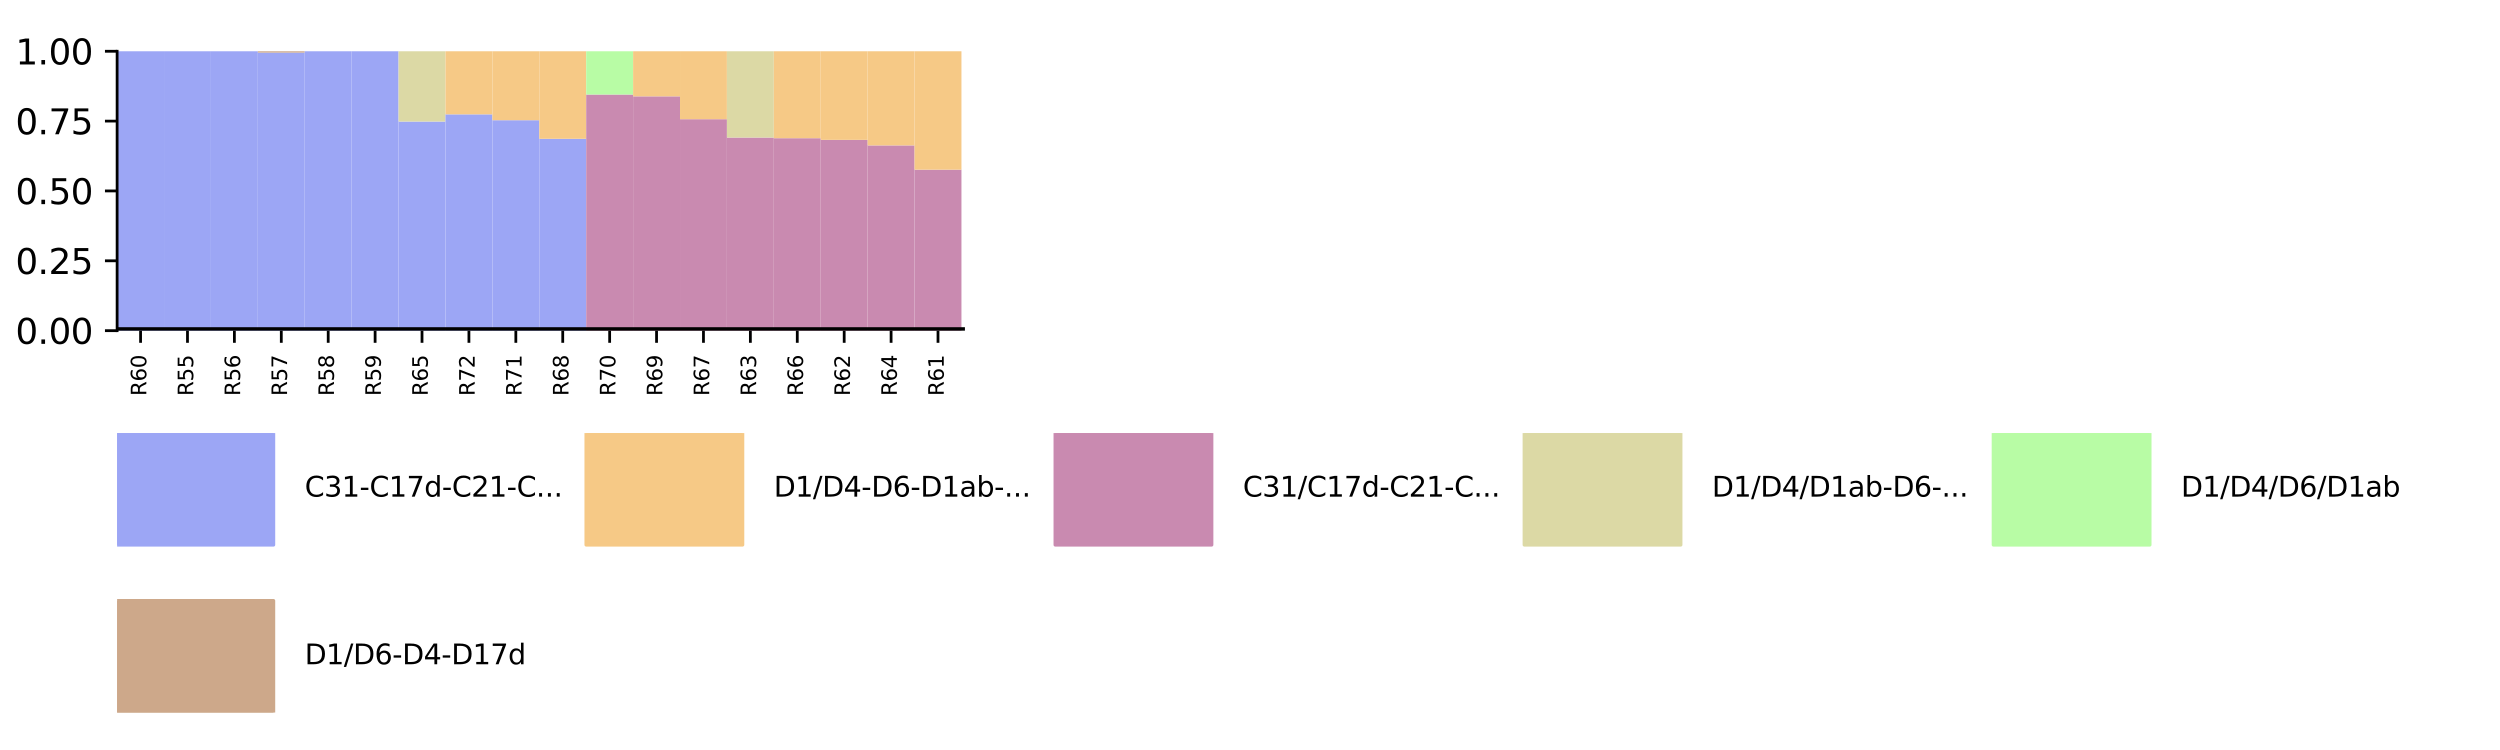 <?xml version="1.0" encoding="utf-8" standalone="no"?>
<!DOCTYPE svg PUBLIC "-//W3C//DTD SVG 1.1//EN"
  "http://www.w3.org/Graphics/SVG/1.1/DTD/svg11.dtd">
<svg xmlns:xlink="http://www.w3.org/1999/xlink" width="720pt" height="216pt" viewBox="0 0 720 216" xmlns="http://www.w3.org/2000/svg" version="1.1">
 <defs>
  <style type="text/css">*{stroke-linejoin: round; stroke-linecap: butt}</style>
 </defs>
 <g id="figure_1">
  <g id="patch_1">
   <path d="M 0 216 
L 720 216 
L 720 0 
L 0 0 
z
" style="fill: #ffffff"/>
  </g>
  <g id="axes_1">
   <g id="patch_2">
    <path d="M 33.73 95.23 
L 709.2 95.23 
L 709.2 14.76 
L 33.73 14.76 
z
" style="fill: #ffffff"/>
   </g>
   <g id="PatchCollection_1">
    <path d="M 33.73 95.23 
L 47.239 95.23 
L 47.239 14.76 
L 33.73 14.76 
z
" clip-path="url(#pc5157629bc)" style="fill: #9ca6f5"/>
    <path d="M 47.239 95.23 
L 60.749 95.23 
L 60.749 14.76 
L 47.239 14.76 
z
" clip-path="url(#pc5157629bc)" style="fill: #9ca6f5"/>
    <path d="M 60.749 95.23 
L 74.258 95.23 
L 74.258 14.76 
L 60.749 14.76 
z
" clip-path="url(#pc5157629bc)" style="fill: #9ca6f5"/>
    <path d="M 74.258 95.23 
L 87.768 95.23 
L 87.768 15.154 
L 74.258 15.154 
z
" clip-path="url(#pc5157629bc)" style="fill: #9ca6f5"/>
    <path d="M 74.258 15.154 
L 87.768 15.154 
L 87.768 14.76 
L 74.258 14.76 
z
" clip-path="url(#pc5157629bc)" style="fill: #cda88a"/>
    <path d="M 87.768 95.23 
L 101.277 95.23 
L 101.277 14.76 
L 87.768 14.76 
z
" clip-path="url(#pc5157629bc)" style="fill: #9ca6f5"/>
    <path d="M 101.277 95.23 
L 114.786 95.23 
L 114.786 14.76 
L 101.277 14.76 
z
" clip-path="url(#pc5157629bc)" style="fill: #9ca6f5"/>
    <path d="M 114.786 95.23 
L 128.296 95.23 
L 128.296 35.003 
L 114.786 35.003 
z
" clip-path="url(#pc5157629bc)" style="fill: #9ca6f5"/>
    <path d="M 114.786 35.003 
L 128.296 35.003 
L 128.296 14.76 
L 114.786 14.76 
z
" clip-path="url(#pc5157629bc)" style="fill: #dcd9a5"/>
    <path d="M 128.296 95.23 
L 141.805 95.23 
L 141.805 32.925 
L 128.296 32.925 
z
" clip-path="url(#pc5157629bc)" style="fill: #9ca6f5"/>
    <path d="M 128.296 32.925 
L 141.805 32.925 
L 141.805 14.76 
L 128.296 14.76 
z
" clip-path="url(#pc5157629bc)" style="fill: #f6c986"/>
    <path d="M 141.805 95.23 
L 155.315 95.23 
L 155.315 34.611 
L 141.805 34.611 
z
" clip-path="url(#pc5157629bc)" style="fill: #9ca6f5"/>
    <path d="M 141.805 34.611 
L 155.315 34.611 
L 155.315 14.76 
L 141.805 14.76 
z
" clip-path="url(#pc5157629bc)" style="fill: #f6c986"/>
    <path d="M 155.315 95.23 
L 168.824 95.23 
L 168.824 39.98 
L 155.315 39.98 
z
" clip-path="url(#pc5157629bc)" style="fill: #9ca6f5"/>
    <path d="M 155.315 39.98 
L 168.824 39.98 
L 168.824 14.76 
L 155.315 14.76 
z
" clip-path="url(#pc5157629bc)" style="fill: #f6c986"/>
    <path d="M 168.824 95.23 
L 182.333 95.23 
L 182.333 27.229 
L 168.824 27.229 
z
" clip-path="url(#pc5157629bc)" style="fill: #c98ab0"/>
    <path d="M 168.824 27.229 
L 182.333 27.229 
L 182.333 14.76 
L 168.824 14.76 
z
" clip-path="url(#pc5157629bc)" style="fill: #b8fca5"/>
    <path d="M 182.333 95.23 
L 195.843 95.23 
L 195.843 27.746 
L 182.333 27.746 
z
" clip-path="url(#pc5157629bc)" style="fill: #c98ab0"/>
    <path d="M 182.333 27.746 
L 195.843 27.746 
L 195.843 14.76 
L 182.333 14.76 
z
" clip-path="url(#pc5157629bc)" style="fill: #f6c986"/>
    <path d="M 195.843 95.23 
L 209.352 95.23 
L 209.352 34.327 
L 195.843 34.327 
z
" clip-path="url(#pc5157629bc)" style="fill: #c98ab0"/>
    <path d="M 195.843 34.327 
L 209.352 34.327 
L 209.352 14.76 
L 195.843 14.76 
z
" clip-path="url(#pc5157629bc)" style="fill: #f6c986"/>
    <path d="M 209.352 95.23 
L 222.862 95.23 
L 222.862 39.601 
L 209.352 39.601 
z
" clip-path="url(#pc5157629bc)" style="fill: #c98ab0"/>
    <path d="M 209.352 39.601 
L 222.862 39.601 
L 222.862 14.76 
L 209.352 14.76 
z
" clip-path="url(#pc5157629bc)" style="fill: #dcd9a5"/>
    <path d="M 222.862 95.23 
L 236.371 95.23 
L 236.371 39.802 
L 222.862 39.802 
z
" clip-path="url(#pc5157629bc)" style="fill: #c98ab0"/>
    <path d="M 222.862 39.802 
L 236.371 39.802 
L 236.371 14.76 
L 222.862 14.76 
z
" clip-path="url(#pc5157629bc)" style="fill: #f6c986"/>
    <path d="M 236.371 95.23 
L 249.88 95.23 
L 249.88 40.287 
L 236.371 40.287 
z
" clip-path="url(#pc5157629bc)" style="fill: #c98ab0"/>
    <path d="M 236.371 40.287 
L 249.88 40.287 
L 249.88 14.76 
L 236.371 14.76 
z
" clip-path="url(#pc5157629bc)" style="fill: #f6c986"/>
    <path d="M 249.88 95.23 
L 263.39 95.23 
L 263.39 41.869 
L 249.88 41.869 
z
" clip-path="url(#pc5157629bc)" style="fill: #c98ab0"/>
    <path d="M 249.88 41.869 
L 263.39 41.869 
L 263.39 14.76 
L 249.88 14.76 
z
" clip-path="url(#pc5157629bc)" style="fill: #f6c986"/>
    <path d="M 263.39 95.23 
L 276.899 95.23 
L 276.899 48.868 
L 263.39 48.868 
z
" clip-path="url(#pc5157629bc)" style="fill: #c98ab0"/>
    <path d="M 263.39 48.868 
L 276.899 48.868 
L 276.899 14.76 
L 263.39 14.76 
z
" clip-path="url(#pc5157629bc)" style="fill: #f6c986"/>
   </g>
   <g id="matplotlib.axis_1">
    <g id="xtick_1">
     <g id="line2d_1">
      <defs>
       <path id="ma7084904cf" d="M 0 0 
L 0 3.5 
" style="stroke: #000000; stroke-width: 0.8"/>
      </defs>
      <g>
       <use xlink:href="#ma7084904cf" x="40.485" y="95.23" style="stroke: #000000; stroke-width: 0.8"/>
      </g>
     </g>
     <g id="text_1">
      <!-- R60 -->
      <g transform="translate(42.14 114.034) rotate(-90) scale(0.06 -0.06)">
       <defs>
        <path id="DejaVuSans-52" d="M 2841 2188 
Q 3044 2119 3236 1894 
Q 3428 1669 3622 1275 
L 4263 0 
L 3584 0 
L 2988 1197 
Q 2756 1666 2539 1819 
Q 2322 1972 1947 1972 
L 1259 1972 
L 1259 0 
L 628 0 
L 628 4666 
L 2053 4666 
Q 2853 4666 3247 4331 
Q 3641 3997 3641 3322 
Q 3641 2881 3436 2590 
Q 3231 2300 2841 2188 
z
M 1259 4147 
L 1259 2491 
L 2053 2491 
Q 2509 2491 2742 2702 
Q 2975 2913 2975 3322 
Q 2975 3731 2742 3939 
Q 2509 4147 2053 4147 
L 1259 4147 
z
" transform="scale(0.016)"/>
        <path id="DejaVuSans-36" d="M 2113 2584 
Q 1688 2584 1439 2293 
Q 1191 2003 1191 1497 
Q 1191 994 1439 701 
Q 1688 409 2113 409 
Q 2538 409 2786 701 
Q 3034 994 3034 1497 
Q 3034 2003 2786 2293 
Q 2538 2584 2113 2584 
z
M 3366 4563 
L 3366 3988 
Q 3128 4100 2886 4159 
Q 2644 4219 2406 4219 
Q 1781 4219 1451 3797 
Q 1122 3375 1075 2522 
Q 1259 2794 1537 2939 
Q 1816 3084 2150 3084 
Q 2853 3084 3261 2657 
Q 3669 2231 3669 1497 
Q 3669 778 3244 343 
Q 2819 -91 2113 -91 
Q 1303 -91 875 529 
Q 447 1150 447 2328 
Q 447 3434 972 4092 
Q 1497 4750 2381 4750 
Q 2619 4750 2861 4703 
Q 3103 4656 3366 4563 
z
" transform="scale(0.016)"/>
        <path id="DejaVuSans-30" d="M 2034 4250 
Q 1547 4250 1301 3770 
Q 1056 3291 1056 2328 
Q 1056 1369 1301 889 
Q 1547 409 2034 409 
Q 2525 409 2770 889 
Q 3016 1369 3016 2328 
Q 3016 3291 2770 3770 
Q 2525 4250 2034 4250 
z
M 2034 4750 
Q 2819 4750 3233 4129 
Q 3647 3509 3647 2328 
Q 3647 1150 3233 529 
Q 2819 -91 2034 -91 
Q 1250 -91 836 529 
Q 422 1150 422 2328 
Q 422 3509 836 4129 
Q 1250 4750 2034 4750 
z
" transform="scale(0.016)"/>
       </defs>
       <use xlink:href="#DejaVuSans-52"/>
       <use xlink:href="#DejaVuSans-36" x="69.482"/>
       <use xlink:href="#DejaVuSans-30" x="133.105"/>
      </g>
     </g>
    </g>
    <g id="xtick_2">
     <g id="line2d_2">
      <g>
       <use xlink:href="#ma7084904cf" x="53.994" y="95.23" style="stroke: #000000; stroke-width: 0.8"/>
      </g>
     </g>
     <g id="text_2">
      <!-- R55 -->
      <g transform="translate(55.65 114.034) rotate(-90) scale(0.06 -0.06)">
       <defs>
        <path id="DejaVuSans-35" d="M 691 4666 
L 3169 4666 
L 3169 4134 
L 1269 4134 
L 1269 2991 
Q 1406 3038 1543 3061 
Q 1681 3084 1819 3084 
Q 2600 3084 3056 2656 
Q 3513 2228 3513 1497 
Q 3513 744 3044 326 
Q 2575 -91 1722 -91 
Q 1428 -91 1123 -41 
Q 819 9 494 109 
L 494 744 
Q 775 591 1075 516 
Q 1375 441 1709 441 
Q 2250 441 2565 725 
Q 2881 1009 2881 1497 
Q 2881 1984 2565 2268 
Q 2250 2553 1709 2553 
Q 1456 2553 1204 2497 
Q 953 2441 691 2322 
L 691 4666 
z
" transform="scale(0.016)"/>
       </defs>
       <use xlink:href="#DejaVuSans-52"/>
       <use xlink:href="#DejaVuSans-35" x="69.482"/>
       <use xlink:href="#DejaVuSans-35" x="133.105"/>
      </g>
     </g>
    </g>
    <g id="xtick_3">
     <g id="line2d_3">
      <g>
       <use xlink:href="#ma7084904cf" x="67.504" y="95.23" style="stroke: #000000; stroke-width: 0.8"/>
      </g>
     </g>
     <g id="text_3">
      <!-- R56 -->
      <g transform="translate(69.159 114.034) rotate(-90) scale(0.06 -0.06)">
       <use xlink:href="#DejaVuSans-52"/>
       <use xlink:href="#DejaVuSans-35" x="69.482"/>
       <use xlink:href="#DejaVuSans-36" x="133.105"/>
      </g>
     </g>
    </g>
    <g id="xtick_4">
     <g id="line2d_4">
      <g>
       <use xlink:href="#ma7084904cf" x="81.013" y="95.23" style="stroke: #000000; stroke-width: 0.8"/>
      </g>
     </g>
     <g id="text_4">
      <!-- R57 -->
      <g transform="translate(82.669 114.034) rotate(-90) scale(0.06 -0.06)">
       <defs>
        <path id="DejaVuSans-37" d="M 525 4666 
L 3525 4666 
L 3525 4397 
L 1831 0 
L 1172 0 
L 2766 4134 
L 525 4134 
L 525 4666 
z
" transform="scale(0.016)"/>
       </defs>
       <use xlink:href="#DejaVuSans-52"/>
       <use xlink:href="#DejaVuSans-35" x="69.482"/>
       <use xlink:href="#DejaVuSans-37" x="133.105"/>
      </g>
     </g>
    </g>
    <g id="xtick_5">
     <g id="line2d_5">
      <g>
       <use xlink:href="#ma7084904cf" x="94.522" y="95.23" style="stroke: #000000; stroke-width: 0.8"/>
      </g>
     </g>
     <g id="text_5">
      <!-- R58 -->
      <g transform="translate(96.178 114.034) rotate(-90) scale(0.06 -0.06)">
       <defs>
        <path id="DejaVuSans-38" d="M 2034 2216 
Q 1584 2216 1326 1975 
Q 1069 1734 1069 1313 
Q 1069 891 1326 650 
Q 1584 409 2034 409 
Q 2484 409 2743 651 
Q 3003 894 3003 1313 
Q 3003 1734 2745 1975 
Q 2488 2216 2034 2216 
z
M 1403 2484 
Q 997 2584 770 2862 
Q 544 3141 544 3541 
Q 544 4100 942 4425 
Q 1341 4750 2034 4750 
Q 2731 4750 3128 4425 
Q 3525 4100 3525 3541 
Q 3525 3141 3298 2862 
Q 3072 2584 2669 2484 
Q 3125 2378 3379 2068 
Q 3634 1759 3634 1313 
Q 3634 634 3220 271 
Q 2806 -91 2034 -91 
Q 1263 -91 848 271 
Q 434 634 434 1313 
Q 434 1759 690 2068 
Q 947 2378 1403 2484 
z
M 1172 3481 
Q 1172 3119 1398 2916 
Q 1625 2713 2034 2713 
Q 2441 2713 2670 2916 
Q 2900 3119 2900 3481 
Q 2900 3844 2670 4047 
Q 2441 4250 2034 4250 
Q 1625 4250 1398 4047 
Q 1172 3844 1172 3481 
z
" transform="scale(0.016)"/>
       </defs>
       <use xlink:href="#DejaVuSans-52"/>
       <use xlink:href="#DejaVuSans-35" x="69.482"/>
       <use xlink:href="#DejaVuSans-38" x="133.105"/>
      </g>
     </g>
    </g>
    <g id="xtick_6">
     <g id="line2d_6">
      <g>
       <use xlink:href="#ma7084904cf" x="108.032" y="95.23" style="stroke: #000000; stroke-width: 0.8"/>
      </g>
     </g>
     <g id="text_6">
      <!-- R59 -->
      <g transform="translate(109.687 114.034) rotate(-90) scale(0.06 -0.06)">
       <defs>
        <path id="DejaVuSans-39" d="M 703 97 
L 703 672 
Q 941 559 1184 500 
Q 1428 441 1663 441 
Q 2288 441 2617 861 
Q 2947 1281 2994 2138 
Q 2813 1869 2534 1725 
Q 2256 1581 1919 1581 
Q 1219 1581 811 2004 
Q 403 2428 403 3163 
Q 403 3881 828 4315 
Q 1253 4750 1959 4750 
Q 2769 4750 3195 4129 
Q 3622 3509 3622 2328 
Q 3622 1225 3098 567 
Q 2575 -91 1691 -91 
Q 1453 -91 1209 -44 
Q 966 3 703 97 
z
M 1959 2075 
Q 2384 2075 2632 2365 
Q 2881 2656 2881 3163 
Q 2881 3666 2632 3958 
Q 2384 4250 1959 4250 
Q 1534 4250 1286 3958 
Q 1038 3666 1038 3163 
Q 1038 2656 1286 2365 
Q 1534 2075 1959 2075 
z
" transform="scale(0.016)"/>
       </defs>
       <use xlink:href="#DejaVuSans-52"/>
       <use xlink:href="#DejaVuSans-35" x="69.482"/>
       <use xlink:href="#DejaVuSans-39" x="133.105"/>
      </g>
     </g>
    </g>
    <g id="xtick_7">
     <g id="line2d_7">
      <g>
       <use xlink:href="#ma7084904cf" x="121.541" y="95.23" style="stroke: #000000; stroke-width: 0.8"/>
      </g>
     </g>
     <g id="text_7">
      <!-- R65 -->
      <g transform="translate(123.197 114.034) rotate(-90) scale(0.06 -0.06)">
       <use xlink:href="#DejaVuSans-52"/>
       <use xlink:href="#DejaVuSans-36" x="69.482"/>
       <use xlink:href="#DejaVuSans-35" x="133.105"/>
      </g>
     </g>
    </g>
    <g id="xtick_8">
     <g id="line2d_8">
      <g>
       <use xlink:href="#ma7084904cf" x="135.05" y="95.23" style="stroke: #000000; stroke-width: 0.8"/>
      </g>
     </g>
     <g id="text_8">
      <!-- R72 -->
      <g transform="translate(136.706 114.034) rotate(-90) scale(0.06 -0.06)">
       <defs>
        <path id="DejaVuSans-32" d="M 1228 531 
L 3431 531 
L 3431 0 
L 469 0 
L 469 531 
Q 828 903 1448 1529 
Q 2069 2156 2228 2338 
Q 2531 2678 2651 2914 
Q 2772 3150 2772 3378 
Q 2772 3750 2511 3984 
Q 2250 4219 1831 4219 
Q 1534 4219 1204 4116 
Q 875 4013 500 3803 
L 500 4441 
Q 881 4594 1212 4672 
Q 1544 4750 1819 4750 
Q 2544 4750 2975 4387 
Q 3406 4025 3406 3419 
Q 3406 3131 3298 2873 
Q 3191 2616 2906 2266 
Q 2828 2175 2409 1742 
Q 1991 1309 1228 531 
z
" transform="scale(0.016)"/>
       </defs>
       <use xlink:href="#DejaVuSans-52"/>
       <use xlink:href="#DejaVuSans-37" x="69.482"/>
       <use xlink:href="#DejaVuSans-32" x="133.105"/>
      </g>
     </g>
    </g>
    <g id="xtick_9">
     <g id="line2d_9">
      <g>
       <use xlink:href="#ma7084904cf" x="148.56" y="95.23" style="stroke: #000000; stroke-width: 0.8"/>
      </g>
     </g>
     <g id="text_9">
      <!-- R71 -->
      <g transform="translate(150.216 114.034) rotate(-90) scale(0.06 -0.06)">
       <defs>
        <path id="DejaVuSans-31" d="M 794 531 
L 1825 531 
L 1825 4091 
L 703 3866 
L 703 4441 
L 1819 4666 
L 2450 4666 
L 2450 531 
L 3481 531 
L 3481 0 
L 794 0 
L 794 531 
z
" transform="scale(0.016)"/>
       </defs>
       <use xlink:href="#DejaVuSans-52"/>
       <use xlink:href="#DejaVuSans-37" x="69.482"/>
       <use xlink:href="#DejaVuSans-31" x="133.105"/>
      </g>
     </g>
    </g>
    <g id="xtick_10">
     <g id="line2d_10">
      <g>
       <use xlink:href="#ma7084904cf" x="162.069" y="95.23" style="stroke: #000000; stroke-width: 0.8"/>
      </g>
     </g>
     <g id="text_10">
      <!-- R68 -->
      <g transform="translate(163.725 114.034) rotate(-90) scale(0.06 -0.06)">
       <use xlink:href="#DejaVuSans-52"/>
       <use xlink:href="#DejaVuSans-36" x="69.482"/>
       <use xlink:href="#DejaVuSans-38" x="133.105"/>
      </g>
     </g>
    </g>
    <g id="xtick_11">
     <g id="line2d_11">
      <g>
       <use xlink:href="#ma7084904cf" x="175.579" y="95.23" style="stroke: #000000; stroke-width: 0.8"/>
      </g>
     </g>
     <g id="text_11">
      <!-- R70 -->
      <g transform="translate(177.234 114.034) rotate(-90) scale(0.06 -0.06)">
       <use xlink:href="#DejaVuSans-52"/>
       <use xlink:href="#DejaVuSans-37" x="69.482"/>
       <use xlink:href="#DejaVuSans-30" x="133.105"/>
      </g>
     </g>
    </g>
    <g id="xtick_12">
     <g id="line2d_12">
      <g>
       <use xlink:href="#ma7084904cf" x="189.088" y="95.23" style="stroke: #000000; stroke-width: 0.8"/>
      </g>
     </g>
     <g id="text_12">
      <!-- R69 -->
      <g transform="translate(190.744 114.034) rotate(-90) scale(0.06 -0.06)">
       <use xlink:href="#DejaVuSans-52"/>
       <use xlink:href="#DejaVuSans-36" x="69.482"/>
       <use xlink:href="#DejaVuSans-39" x="133.105"/>
      </g>
     </g>
    </g>
    <g id="xtick_13">
     <g id="line2d_13">
      <g>
       <use xlink:href="#ma7084904cf" x="202.597" y="95.23" style="stroke: #000000; stroke-width: 0.8"/>
      </g>
     </g>
     <g id="text_13">
      <!-- R67 -->
      <g transform="translate(204.253 114.034) rotate(-90) scale(0.06 -0.06)">
       <use xlink:href="#DejaVuSans-52"/>
       <use xlink:href="#DejaVuSans-36" x="69.482"/>
       <use xlink:href="#DejaVuSans-37" x="133.105"/>
      </g>
     </g>
    </g>
    <g id="xtick_14">
     <g id="line2d_14">
      <g>
       <use xlink:href="#ma7084904cf" x="216.107" y="95.23" style="stroke: #000000; stroke-width: 0.8"/>
      </g>
     </g>
     <g id="text_14">
      <!-- R63 -->
      <g transform="translate(217.763 114.034) rotate(-90) scale(0.06 -0.06)">
       <defs>
        <path id="DejaVuSans-33" d="M 2597 2516 
Q 3050 2419 3304 2112 
Q 3559 1806 3559 1356 
Q 3559 666 3084 287 
Q 2609 -91 1734 -91 
Q 1441 -91 1130 -33 
Q 819 25 488 141 
L 488 750 
Q 750 597 1062 519 
Q 1375 441 1716 441 
Q 2309 441 2620 675 
Q 2931 909 2931 1356 
Q 2931 1769 2642 2001 
Q 2353 2234 1838 2234 
L 1294 2234 
L 1294 2753 
L 1863 2753 
Q 2328 2753 2575 2939 
Q 2822 3125 2822 3475 
Q 2822 3834 2567 4026 
Q 2313 4219 1838 4219 
Q 1578 4219 1281 4162 
Q 984 4106 628 3988 
L 628 4550 
Q 988 4650 1302 4700 
Q 1616 4750 1894 4750 
Q 2613 4750 3031 4423 
Q 3450 4097 3450 3541 
Q 3450 3153 3228 2886 
Q 3006 2619 2597 2516 
z
" transform="scale(0.016)"/>
       </defs>
       <use xlink:href="#DejaVuSans-52"/>
       <use xlink:href="#DejaVuSans-36" x="69.482"/>
       <use xlink:href="#DejaVuSans-33" x="133.105"/>
      </g>
     </g>
    </g>
    <g id="xtick_15">
     <g id="line2d_15">
      <g>
       <use xlink:href="#ma7084904cf" x="229.616" y="95.23" style="stroke: #000000; stroke-width: 0.8"/>
      </g>
     </g>
     <g id="text_15">
      <!-- R66 -->
      <g transform="translate(231.272 114.034) rotate(-90) scale(0.06 -0.06)">
       <use xlink:href="#DejaVuSans-52"/>
       <use xlink:href="#DejaVuSans-36" x="69.482"/>
       <use xlink:href="#DejaVuSans-36" x="133.105"/>
      </g>
     </g>
    </g>
    <g id="xtick_16">
     <g id="line2d_16">
      <g>
       <use xlink:href="#ma7084904cf" x="243.126" y="95.23" style="stroke: #000000; stroke-width: 0.8"/>
      </g>
     </g>
     <g id="text_16">
      <!-- R62 -->
      <g transform="translate(244.781 114.034) rotate(-90) scale(0.06 -0.06)">
       <use xlink:href="#DejaVuSans-52"/>
       <use xlink:href="#DejaVuSans-36" x="69.482"/>
       <use xlink:href="#DejaVuSans-32" x="133.105"/>
      </g>
     </g>
    </g>
    <g id="xtick_17">
     <g id="line2d_17">
      <g>
       <use xlink:href="#ma7084904cf" x="256.635" y="95.23" style="stroke: #000000; stroke-width: 0.8"/>
      </g>
     </g>
     <g id="text_17">
      <!-- R64 -->
      <g transform="translate(258.291 114.034) rotate(-90) scale(0.06 -0.06)">
       <defs>
        <path id="DejaVuSans-34" d="M 2419 4116 
L 825 1625 
L 2419 1625 
L 2419 4116 
z
M 2253 4666 
L 3047 4666 
L 3047 1625 
L 3713 1625 
L 3713 1100 
L 3047 1100 
L 3047 0 
L 2419 0 
L 2419 1100 
L 313 1100 
L 313 1709 
L 2253 4666 
z
" transform="scale(0.016)"/>
       </defs>
       <use xlink:href="#DejaVuSans-52"/>
       <use xlink:href="#DejaVuSans-36" x="69.482"/>
       <use xlink:href="#DejaVuSans-34" x="133.105"/>
      </g>
     </g>
    </g>
    <g id="xtick_18">
     <g id="line2d_18">
      <g>
       <use xlink:href="#ma7084904cf" x="270.144" y="95.23" style="stroke: #000000; stroke-width: 0.8"/>
      </g>
     </g>
     <g id="text_18">
      <!-- R61 -->
      <g transform="translate(271.8 114.034) rotate(-90) scale(0.06 -0.06)">
       <use xlink:href="#DejaVuSans-52"/>
       <use xlink:href="#DejaVuSans-36" x="69.482"/>
       <use xlink:href="#DejaVuSans-31" x="133.105"/>
      </g>
     </g>
    </g>
   </g>
   <g id="matplotlib.axis_2">
    <g id="ytick_1">
     <g id="line2d_19">
      <defs>
       <path id="m4464774a5a" d="M 0 0 
L -3.5 0 
" style="stroke: #000000; stroke-width: 0.8"/>
      </defs>
      <g>
       <use xlink:href="#m4464774a5a" x="33.73" y="95.23" style="stroke: #000000; stroke-width: 0.8"/>
      </g>
     </g>
     <g id="text_19">
      <!-- 0.00 -->
      <g transform="translate(4.464 99.029) scale(0.1 -0.1)">
       <defs>
        <path id="DejaVuSans-2e" d="M 684 794 
L 1344 794 
L 1344 0 
L 684 0 
L 684 794 
z
" transform="scale(0.016)"/>
       </defs>
       <use xlink:href="#DejaVuSans-30"/>
       <use xlink:href="#DejaVuSans-2e" x="63.623"/>
       <use xlink:href="#DejaVuSans-30" x="95.41"/>
       <use xlink:href="#DejaVuSans-30" x="159.033"/>
      </g>
     </g>
    </g>
    <g id="ytick_2">
     <g id="line2d_20">
      <g>
       <use xlink:href="#m4464774a5a" x="33.73" y="75.112" style="stroke: #000000; stroke-width: 0.8"/>
      </g>
     </g>
     <g id="text_20">
      <!-- 0.25 -->
      <g transform="translate(4.464 78.912) scale(0.1 -0.1)">
       <use xlink:href="#DejaVuSans-30"/>
       <use xlink:href="#DejaVuSans-2e" x="63.623"/>
       <use xlink:href="#DejaVuSans-32" x="95.41"/>
       <use xlink:href="#DejaVuSans-35" x="159.033"/>
      </g>
     </g>
    </g>
    <g id="ytick_3">
     <g id="line2d_21">
      <g>
       <use xlink:href="#m4464774a5a" x="33.73" y="54.995" style="stroke: #000000; stroke-width: 0.8"/>
      </g>
     </g>
     <g id="text_21">
      <!-- 0.50 -->
      <g transform="translate(4.464 58.794) scale(0.1 -0.1)">
       <use xlink:href="#DejaVuSans-30"/>
       <use xlink:href="#DejaVuSans-2e" x="63.623"/>
       <use xlink:href="#DejaVuSans-35" x="95.41"/>
       <use xlink:href="#DejaVuSans-30" x="159.033"/>
      </g>
     </g>
    </g>
    <g id="ytick_4">
     <g id="line2d_22">
      <g>
       <use xlink:href="#m4464774a5a" x="33.73" y="34.877" style="stroke: #000000; stroke-width: 0.8"/>
      </g>
     </g>
     <g id="text_22">
      <!-- 0.75 -->
      <g transform="translate(4.464 38.677) scale(0.1 -0.1)">
       <use xlink:href="#DejaVuSans-30"/>
       <use xlink:href="#DejaVuSans-2e" x="63.623"/>
       <use xlink:href="#DejaVuSans-37" x="95.41"/>
       <use xlink:href="#DejaVuSans-35" x="159.033"/>
      </g>
     </g>
    </g>
    <g id="ytick_5">
     <g id="line2d_23">
      <g>
       <use xlink:href="#m4464774a5a" x="33.73" y="14.76" style="stroke: #000000; stroke-width: 0.8"/>
      </g>
     </g>
     <g id="text_23">
      <!-- 1.00 -->
      <g transform="translate(4.464 18.559) scale(0.1 -0.1)">
       <use xlink:href="#DejaVuSans-31"/>
       <use xlink:href="#DejaVuSans-2e" x="63.623"/>
       <use xlink:href="#DejaVuSans-30" x="95.41"/>
       <use xlink:href="#DejaVuSans-30" x="159.033"/>
      </g>
     </g>
    </g>
   </g>
   <g id="line2d_24">
    <path d="M 33.73 95.23 
L 276.899 95.23 
" clip-path="url(#pc5157629bc)" style="fill: none; stroke: #000000; stroke-width: 2; stroke-linecap: square"/>
   </g>
   <g id="patch_3">
    <path d="M 33.73 95.23 
L 33.73 14.76 
" style="fill: none; stroke: #000000; stroke-width: 0.8; stroke-linejoin: miter; stroke-linecap: square"/>
   </g>
  </g>
  <g id="axes_2">
   <g id="patch_4">
    <path d="M 33.73 124.73 
L 78.761 124.73 
L 78.761 156.918 
L 33.73 156.918 
z
" clip-path="url(#pa8dee11e8e)" style="fill: #9ca6f5; stroke: #9ca6f5; stroke-linejoin: miter"/>
   </g>
   <g id="patch_5">
    <path d="M 168.824 124.73 
L 213.855 124.73 
L 213.855 156.918 
L 168.824 156.918 
z
" clip-path="url(#pa8dee11e8e)" style="fill: #f6c986; stroke: #f6c986; stroke-linejoin: miter"/>
   </g>
   <g id="patch_6">
    <path d="M 303.918 124.73 
L 348.949 124.73 
L 348.949 156.918 
L 303.918 156.918 
z
" clip-path="url(#pa8dee11e8e)" style="fill: #c98ab0; stroke: #c98ab0; stroke-linejoin: miter"/>
   </g>
   <g id="patch_7">
    <path d="M 439.012 124.73 
L 484.043 124.73 
L 484.043 156.918 
L 439.012 156.918 
z
" clip-path="url(#pa8dee11e8e)" style="fill: #dcd9a5; stroke: #dcd9a5; stroke-linejoin: miter"/>
   </g>
   <g id="patch_8">
    <path d="M 574.106 124.73 
L 619.137 124.73 
L 619.137 156.918 
L 574.106 156.918 
z
" clip-path="url(#pa8dee11e8e)" style="fill: #b8fca5; stroke: #b8fca5; stroke-linejoin: miter"/>
   </g>
   <g id="patch_9">
    <path d="M 33.73 173.012 
L 78.761 173.012 
L 78.761 205.2 
L 33.73 205.2 
z
" clip-path="url(#pa8dee11e8e)" style="fill: #cda88a; stroke: #cda88a; stroke-linejoin: miter"/>
   </g>
   <g id="text_24">
    <!-- C31-C17d-C21-C... -->
    <g transform="translate(87.768 143.031) scale(0.08 -0.08)">
     <defs>
      <path id="DejaVuSans-43" d="M 4122 4306 
L 4122 3641 
Q 3803 3938 3442 4084 
Q 3081 4231 2675 4231 
Q 1875 4231 1450 3742 
Q 1025 3253 1025 2328 
Q 1025 1406 1450 917 
Q 1875 428 2675 428 
Q 3081 428 3442 575 
Q 3803 722 4122 1019 
L 4122 359 
Q 3791 134 3420 21 
Q 3050 -91 2638 -91 
Q 1578 -91 968 557 
Q 359 1206 359 2328 
Q 359 3453 968 4101 
Q 1578 4750 2638 4750 
Q 3056 4750 3426 4639 
Q 3797 4528 4122 4306 
z
" transform="scale(0.016)"/>
      <path id="DejaVuSans-2d" d="M 313 2009 
L 1997 2009 
L 1997 1497 
L 313 1497 
L 313 2009 
z
" transform="scale(0.016)"/>
      <path id="DejaVuSans-64" d="M 2906 2969 
L 2906 4863 
L 3481 4863 
L 3481 0 
L 2906 0 
L 2906 525 
Q 2725 213 2448 61 
Q 2172 -91 1784 -91 
Q 1150 -91 751 415 
Q 353 922 353 1747 
Q 353 2572 751 3078 
Q 1150 3584 1784 3584 
Q 2172 3584 2448 3432 
Q 2725 3281 2906 2969 
z
M 947 1747 
Q 947 1113 1208 752 
Q 1469 391 1925 391 
Q 2381 391 2643 752 
Q 2906 1113 2906 1747 
Q 2906 2381 2643 2742 
Q 2381 3103 1925 3103 
Q 1469 3103 1208 2742 
Q 947 2381 947 1747 
z
" transform="scale(0.016)"/>
     </defs>
     <use xlink:href="#DejaVuSans-43"/>
     <use xlink:href="#DejaVuSans-33" x="69.824"/>
     <use xlink:href="#DejaVuSans-31" x="133.447"/>
     <use xlink:href="#DejaVuSans-2d" x="197.07"/>
     <use xlink:href="#DejaVuSans-43" x="233.154"/>
     <use xlink:href="#DejaVuSans-31" x="302.979"/>
     <use xlink:href="#DejaVuSans-37" x="366.602"/>
     <use xlink:href="#DejaVuSans-64" x="430.225"/>
     <use xlink:href="#DejaVuSans-2d" x="493.701"/>
     <use xlink:href="#DejaVuSans-43" x="529.785"/>
     <use xlink:href="#DejaVuSans-32" x="599.609"/>
     <use xlink:href="#DejaVuSans-31" x="663.232"/>
     <use xlink:href="#DejaVuSans-2d" x="726.855"/>
     <use xlink:href="#DejaVuSans-43" x="762.939"/>
     <use xlink:href="#DejaVuSans-2e" x="832.764"/>
     <use xlink:href="#DejaVuSans-2e" x="864.551"/>
     <use xlink:href="#DejaVuSans-2e" x="896.338"/>
    </g>
   </g>
   <g id="text_25">
    <!-- D1/D4-D6-D1ab-... -->
    <g transform="translate(222.862 143.031) scale(0.08 -0.08)">
     <defs>
      <path id="DejaVuSans-44" d="M 1259 4147 
L 1259 519 
L 2022 519 
Q 2988 519 3436 956 
Q 3884 1394 3884 2338 
Q 3884 3275 3436 3711 
Q 2988 4147 2022 4147 
L 1259 4147 
z
M 628 4666 
L 1925 4666 
Q 3281 4666 3915 4102 
Q 4550 3538 4550 2338 
Q 4550 1131 3912 565 
Q 3275 0 1925 0 
L 628 0 
L 628 4666 
z
" transform="scale(0.016)"/>
      <path id="DejaVuSans-2f" d="M 1625 4666 
L 2156 4666 
L 531 -594 
L 0 -594 
L 1625 4666 
z
" transform="scale(0.016)"/>
      <path id="DejaVuSans-61" d="M 2194 1759 
Q 1497 1759 1228 1600 
Q 959 1441 959 1056 
Q 959 750 1161 570 
Q 1363 391 1709 391 
Q 2188 391 2477 730 
Q 2766 1069 2766 1631 
L 2766 1759 
L 2194 1759 
z
M 3341 1997 
L 3341 0 
L 2766 0 
L 2766 531 
Q 2569 213 2275 61 
Q 1981 -91 1556 -91 
Q 1019 -91 701 211 
Q 384 513 384 1019 
Q 384 1609 779 1909 
Q 1175 2209 1959 2209 
L 2766 2209 
L 2766 2266 
Q 2766 2663 2505 2880 
Q 2244 3097 1772 3097 
Q 1472 3097 1187 3025 
Q 903 2953 641 2809 
L 641 3341 
Q 956 3463 1253 3523 
Q 1550 3584 1831 3584 
Q 2591 3584 2966 3190 
Q 3341 2797 3341 1997 
z
" transform="scale(0.016)"/>
      <path id="DejaVuSans-62" d="M 3116 1747 
Q 3116 2381 2855 2742 
Q 2594 3103 2138 3103 
Q 1681 3103 1420 2742 
Q 1159 2381 1159 1747 
Q 1159 1113 1420 752 
Q 1681 391 2138 391 
Q 2594 391 2855 752 
Q 3116 1113 3116 1747 
z
M 1159 2969 
Q 1341 3281 1617 3432 
Q 1894 3584 2278 3584 
Q 2916 3584 3314 3078 
Q 3713 2572 3713 1747 
Q 3713 922 3314 415 
Q 2916 -91 2278 -91 
Q 1894 -91 1617 61 
Q 1341 213 1159 525 
L 1159 0 
L 581 0 
L 581 4863 
L 1159 4863 
L 1159 2969 
z
" transform="scale(0.016)"/>
     </defs>
     <use xlink:href="#DejaVuSans-44"/>
     <use xlink:href="#DejaVuSans-31" x="77.002"/>
     <use xlink:href="#DejaVuSans-2f" x="140.625"/>
     <use xlink:href="#DejaVuSans-44" x="174.316"/>
     <use xlink:href="#DejaVuSans-34" x="251.318"/>
     <use xlink:href="#DejaVuSans-2d" x="314.941"/>
     <use xlink:href="#DejaVuSans-44" x="351.025"/>
     <use xlink:href="#DejaVuSans-36" x="428.027"/>
     <use xlink:href="#DejaVuSans-2d" x="491.65"/>
     <use xlink:href="#DejaVuSans-44" x="527.734"/>
     <use xlink:href="#DejaVuSans-31" x="604.736"/>
     <use xlink:href="#DejaVuSans-61" x="668.359"/>
     <use xlink:href="#DejaVuSans-62" x="729.639"/>
     <use xlink:href="#DejaVuSans-2d" x="793.115"/>
     <use xlink:href="#DejaVuSans-2e" x="829.199"/>
     <use xlink:href="#DejaVuSans-2e" x="860.986"/>
     <use xlink:href="#DejaVuSans-2e" x="892.773"/>
    </g>
   </g>
   <g id="text_26">
    <!-- C31/C17d-C21-C... -->
    <g transform="translate(357.956 143.031) scale(0.08 -0.08)">
     <use xlink:href="#DejaVuSans-43"/>
     <use xlink:href="#DejaVuSans-33" x="69.824"/>
     <use xlink:href="#DejaVuSans-31" x="133.447"/>
     <use xlink:href="#DejaVuSans-2f" x="197.07"/>
     <use xlink:href="#DejaVuSans-43" x="230.762"/>
     <use xlink:href="#DejaVuSans-31" x="300.586"/>
     <use xlink:href="#DejaVuSans-37" x="364.209"/>
     <use xlink:href="#DejaVuSans-64" x="427.832"/>
     <use xlink:href="#DejaVuSans-2d" x="491.309"/>
     <use xlink:href="#DejaVuSans-43" x="527.393"/>
     <use xlink:href="#DejaVuSans-32" x="597.217"/>
     <use xlink:href="#DejaVuSans-31" x="660.84"/>
     <use xlink:href="#DejaVuSans-2d" x="724.463"/>
     <use xlink:href="#DejaVuSans-43" x="760.547"/>
     <use xlink:href="#DejaVuSans-2e" x="830.371"/>
     <use xlink:href="#DejaVuSans-2e" x="862.158"/>
     <use xlink:href="#DejaVuSans-2e" x="893.945"/>
    </g>
   </g>
   <g id="text_27">
    <!-- D1/D4/D1ab-D6-... -->
    <g transform="translate(493.05 143.031) scale(0.08 -0.08)">
     <use xlink:href="#DejaVuSans-44"/>
     <use xlink:href="#DejaVuSans-31" x="77.002"/>
     <use xlink:href="#DejaVuSans-2f" x="140.625"/>
     <use xlink:href="#DejaVuSans-44" x="174.316"/>
     <use xlink:href="#DejaVuSans-34" x="251.318"/>
     <use xlink:href="#DejaVuSans-2f" x="314.941"/>
     <use xlink:href="#DejaVuSans-44" x="348.633"/>
     <use xlink:href="#DejaVuSans-31" x="425.635"/>
     <use xlink:href="#DejaVuSans-61" x="489.258"/>
     <use xlink:href="#DejaVuSans-62" x="550.537"/>
     <use xlink:href="#DejaVuSans-2d" x="614.014"/>
     <use xlink:href="#DejaVuSans-44" x="650.098"/>
     <use xlink:href="#DejaVuSans-36" x="727.1"/>
     <use xlink:href="#DejaVuSans-2d" x="790.723"/>
     <use xlink:href="#DejaVuSans-2e" x="826.807"/>
     <use xlink:href="#DejaVuSans-2e" x="858.594"/>
     <use xlink:href="#DejaVuSans-2e" x="890.381"/>
    </g>
   </g>
   <g id="text_28">
    <!-- D1/D4/D6/D1ab -->
    <g transform="translate(628.144 143.031) scale(0.08 -0.08)">
     <use xlink:href="#DejaVuSans-44"/>
     <use xlink:href="#DejaVuSans-31" x="77.002"/>
     <use xlink:href="#DejaVuSans-2f" x="140.625"/>
     <use xlink:href="#DejaVuSans-44" x="174.316"/>
     <use xlink:href="#DejaVuSans-34" x="251.318"/>
     <use xlink:href="#DejaVuSans-2f" x="314.941"/>
     <use xlink:href="#DejaVuSans-44" x="348.633"/>
     <use xlink:href="#DejaVuSans-36" x="425.635"/>
     <use xlink:href="#DejaVuSans-2f" x="489.258"/>
     <use xlink:href="#DejaVuSans-44" x="522.949"/>
     <use xlink:href="#DejaVuSans-31" x="599.951"/>
     <use xlink:href="#DejaVuSans-61" x="663.574"/>
     <use xlink:href="#DejaVuSans-62" x="724.854"/>
    </g>
   </g>
   <g id="text_29">
    <!-- D1/D6-D4-D17d -->
    <g transform="translate(87.768 191.314) scale(0.08 -0.08)">
     <use xlink:href="#DejaVuSans-44"/>
     <use xlink:href="#DejaVuSans-31" x="77.002"/>
     <use xlink:href="#DejaVuSans-2f" x="140.625"/>
     <use xlink:href="#DejaVuSans-44" x="174.316"/>
     <use xlink:href="#DejaVuSans-36" x="251.318"/>
     <use xlink:href="#DejaVuSans-2d" x="314.941"/>
     <use xlink:href="#DejaVuSans-44" x="351.025"/>
     <use xlink:href="#DejaVuSans-34" x="428.027"/>
     <use xlink:href="#DejaVuSans-2d" x="491.65"/>
     <use xlink:href="#DejaVuSans-44" x="527.734"/>
     <use xlink:href="#DejaVuSans-31" x="604.736"/>
     <use xlink:href="#DejaVuSans-37" x="668.359"/>
     <use xlink:href="#DejaVuSans-64" x="731.982"/>
    </g>
   </g>
  </g>
 </g>
 <defs>
  <clipPath id="pc5157629bc">
   <rect x="33.73" y="14.76" width="675.47" height="80.47"/>
  </clipPath>
  <clipPath id="pa8dee11e8e">
   <rect x="33.73" y="124.73" width="675.47" height="80.47"/>
  </clipPath>
 </defs>
</svg>
